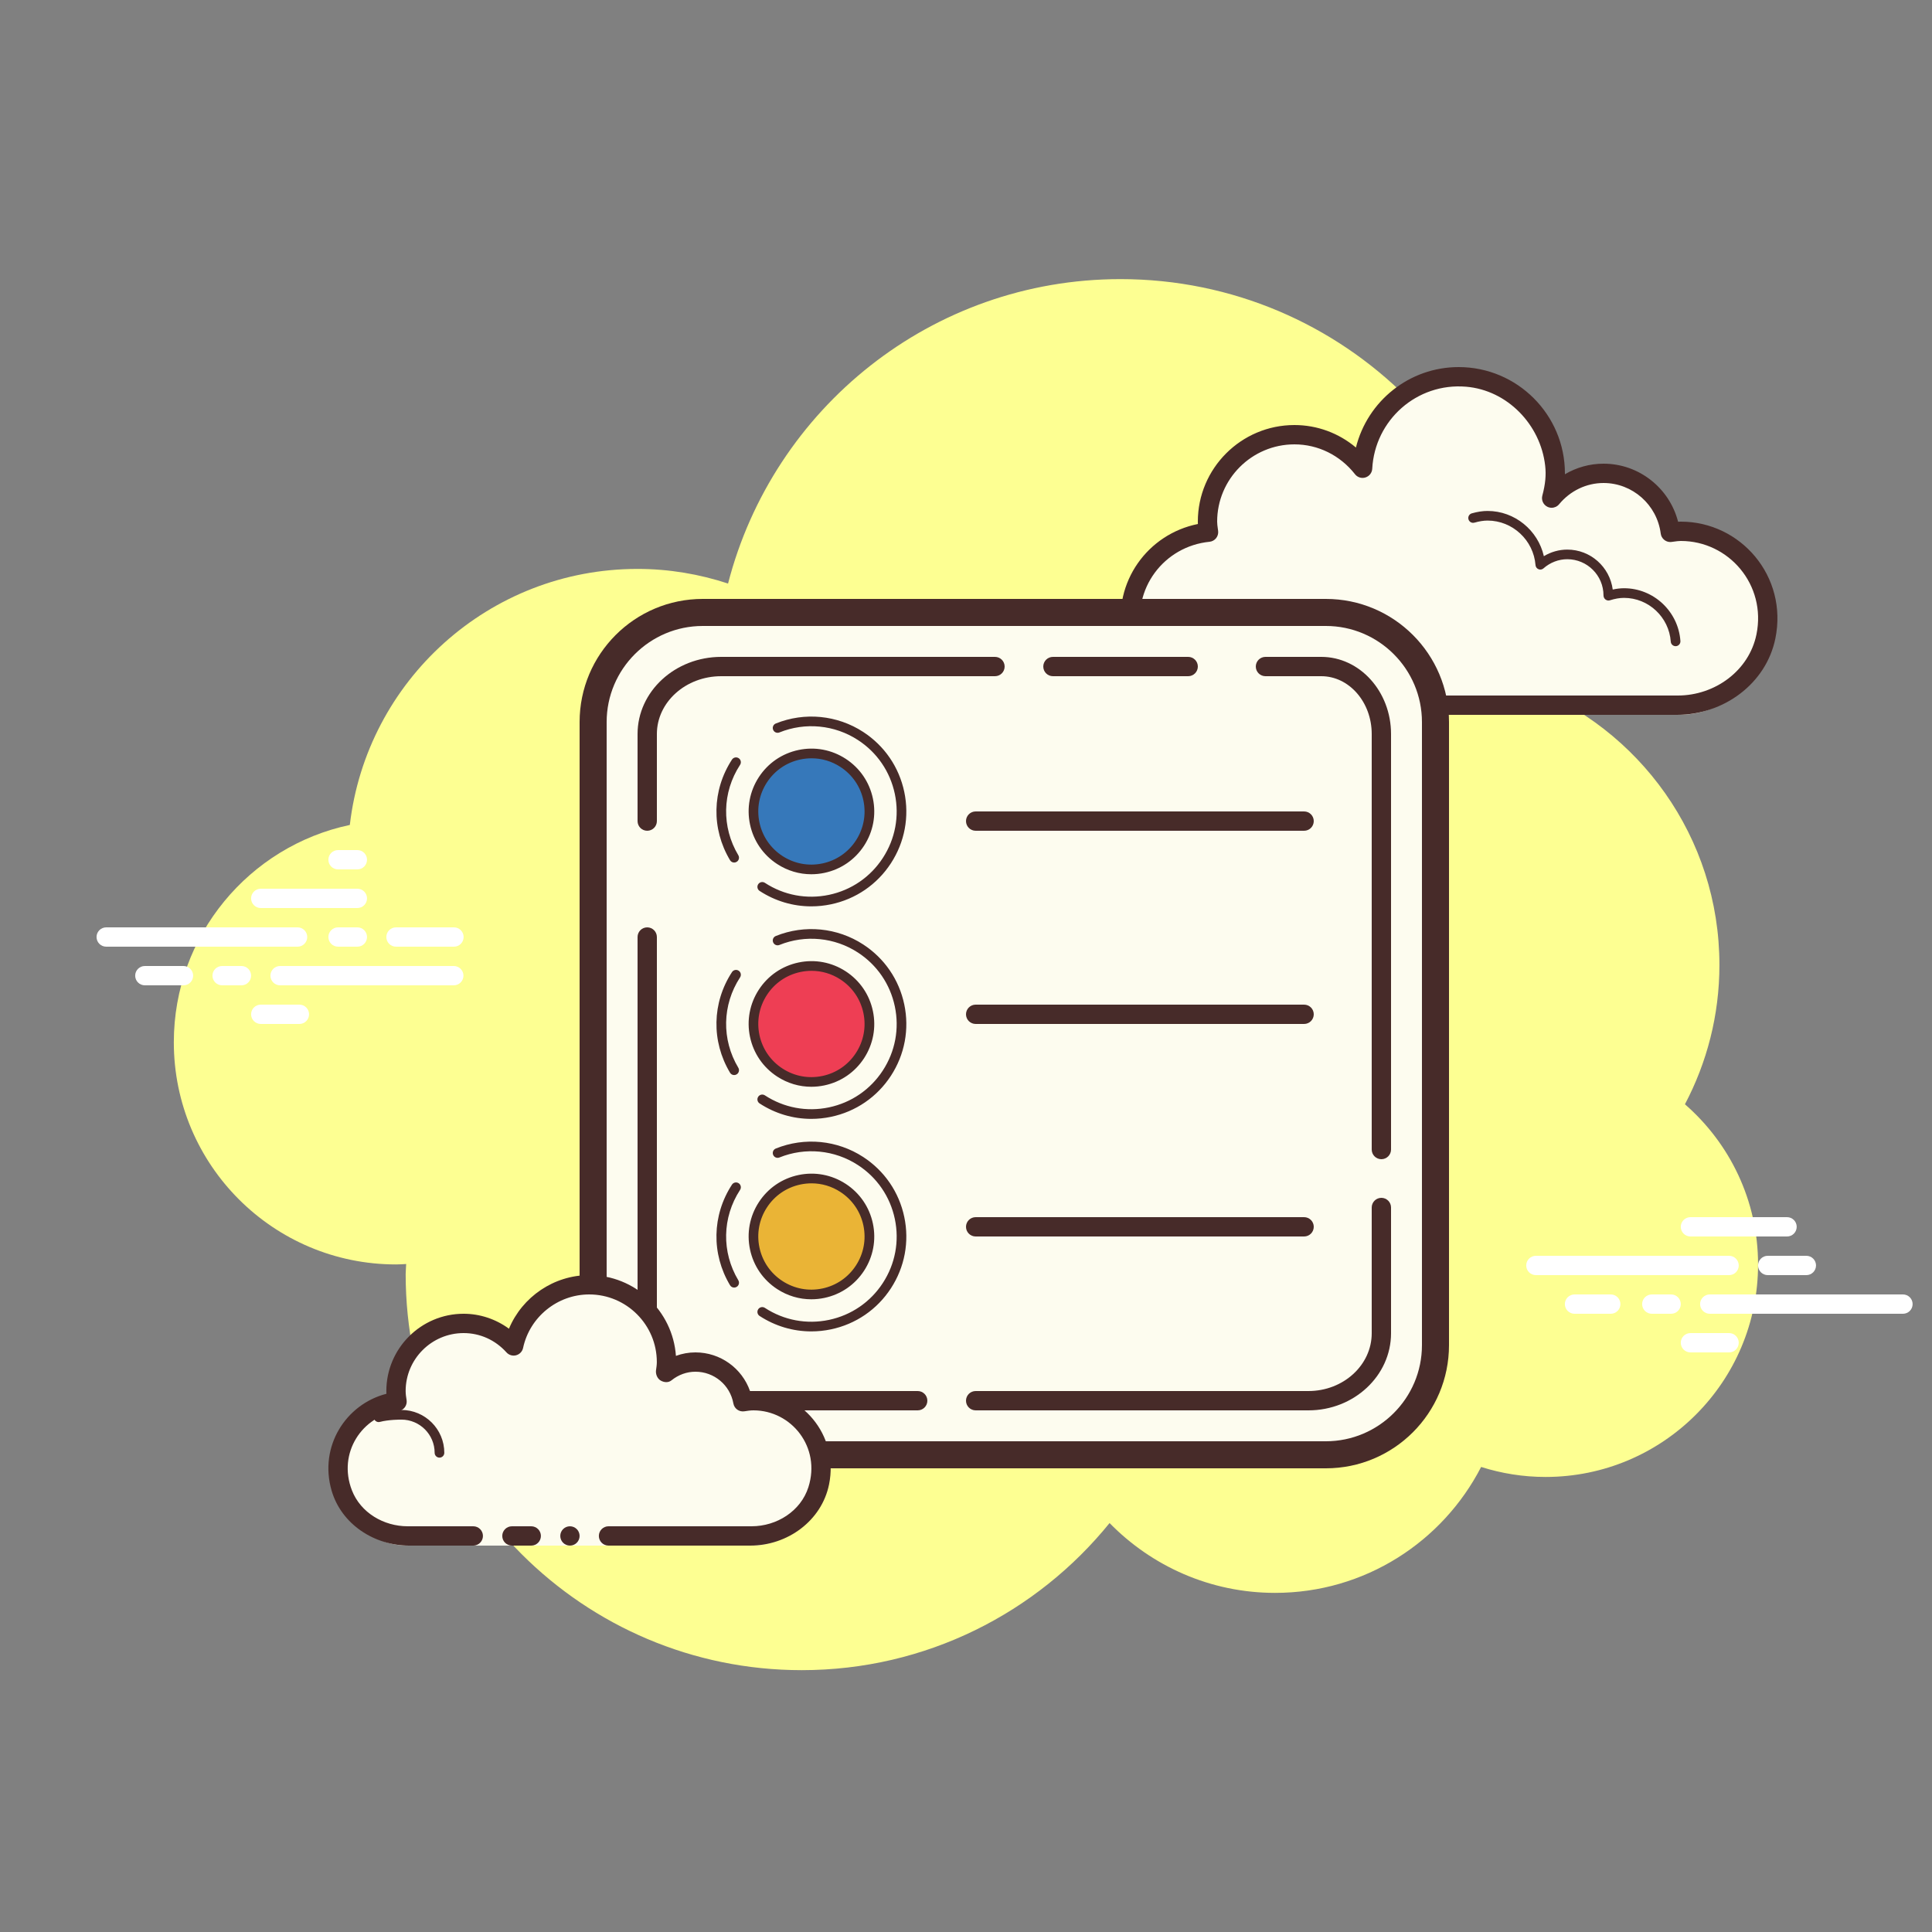 <svg xmlns="http://www.w3.org/2000/svg" xmlns:xlink="http://www.w3.org/1999/xlink" viewBox="0,0,256,256" width="100px" height="100px"><rect x="0" y="0" width="256" height="256" fill="#808080" stroke="none"/><g fill="none" fill-rule="nonzero" stroke="none" stroke-width="1" stroke-linecap="butt" stroke-linejoin="miter" stroke-miterlimit="10" stroke-dasharray="" stroke-dashoffset="0" font-family="none" font-weight="none" font-size="none" text-anchor="none" style="mix-blend-mode: normal"><g transform="scale(2.56,2.56)"><g><path d="M87.212,57.157c1.135,-2.155 1.785,-4.605 1.785,-7.21c0,-6.621 -4.159,-12.257 -10.001,-14.478c0,-0.008 0.001,-0.015 0.001,-0.022c0,-11.598 -9.402,-21 -21,-21c-9.784,0 -17.981,6.701 -20.313,15.757c-1.476,-0.485 -3.048,-0.757 -4.687,-0.757c-7.692,0 -14.023,5.793 -14.89,13.252c-5.204,1.1 -9.11,5.716 -9.11,11.248c0,6.351 5.149,11.5 11.5,11.5c0.177,0 0.352,-0.012 0.526,-0.022c-0.004,0.175 -0.026,0.346 -0.026,0.522c0,11.322 9.178,20.5 20.5,20.5c6.437,0 12.175,-2.972 15.934,-7.614c2.178,2.225 5.207,3.614 8.566,3.614c4.65,0 8.674,-2.65 10.666,-6.518c1.052,0.334 2.171,0.518 3.334,0.518c6.075,0 11,-4.925 11,-11c0,-3.311 -1.47,-6.274 -3.785,-8.29z" fill="#fdff92"></path><path d="M69,37h-6.003c-2.485,-0.053 -4.5,-2.068 -4.5,-4.553c0,-2.333 1.782,-4.229 4.055,-4.455c-0.022,-0.181 -0.055,-0.358 -0.055,-0.545c0,-2.485 2.015,-4.5 4.5,-4.5c1.438,0 2.703,0.686 3.527,1.736c0.14,-2.636 2.302,-4.736 4.973,-4.736c2.761,0 5,2.239 5,5c0,0.446 -0.077,0.87 -0.187,1.282c0.642,-0.777 1.6,-1.282 2.687,-1.282c1.781,0 3.234,1.335 3.455,3.055c0.181,-0.022 0.358,-0.055 0.545,-0.055c2.485,0 4.5,2.015 4.5,4.5c0,2.485 -2.015,4.5 -4.5,4.553h-9.5h-5.497v1h-3z" fill="#fdfcef"></path><path d="M75.5,19c3.033,0 5.5,2.467 5.5,5.5c0,0.016 0,0.031 0,0.047c0.602,-0.355 1.29,-0.547 2,-0.547c1.831,0 3.411,1.261 3.858,3.005c0.047,-0.003 0.094,-0.005 0.142,-0.005c3.099,0 5.549,2.834 4.893,6.047c-0.48,2.351 -2.689,3.953 -5.089,3.953h-14.679c-0.276,0 -0.5,-0.224 -0.5,-0.5c0,-0.276 0.224,-0.5 0.5,-0.5h14.718c1.92,0 3.687,-1.282 4.071,-3.163c0.525,-2.57 -1.435,-4.837 -3.914,-4.837c-0.117,0 -0.23,0.017 -0.343,0.032l-0.141,0.019c-0.021,0.003 -0.041,0.004 -0.062,0.004c-0.246,0 -0.462,-0.185 -0.495,-0.437c-0.191,-1.493 -1.463,-2.618 -2.959,-2.618c-0.885,0 -1.723,0.401 -2.301,1.1c-0.098,0.118 -0.241,0.182 -0.386,0.182c-0.078,0 -0.156,-0.018 -0.228,-0.056c-0.209,-0.107 -0.314,-0.346 -0.254,-0.573c0.16,-0.6 0.202,-1.069 0.147,-1.549c-0.24,-2.127 -1.959,-3.909 -4.092,-4.088c-2.551,-0.215 -4.725,1.728 -4.859,4.246c-0.011,0.208 -0.15,0.387 -0.349,0.45c-0.05,0.016 -0.101,0.024 -0.152,0.024c-0.15,0 -0.296,-0.069 -0.392,-0.192c-0.772,-0.981 -1.913,-1.544 -3.134,-1.544c-2.206,0 -4,1.794 -4,4c0,0.117 0.017,0.23 0.032,0.343l0.019,0.141c0.016,0.134 -0.022,0.268 -0.106,0.373c-0.084,0.105 -0.207,0.172 -0.34,0.185c-2.352,0.234 -4.042,2.429 -3.504,4.865c0.408,1.853 2.174,3.093 4.072,3.093h5.952c0.276,0 0.5,0.224 0.5,0.5c0,0.276 -0.224,0.5 -0.5,0.5h-5.938c-2.467,0 -4.708,-1.704 -5.115,-4.138c-0.462,-2.763 1.344,-5.22 3.931,-5.74c-0.002,-0.04 -0.003,-0.081 -0.003,-0.122c0,-2.757 2.243,-5 5,-5c1.176,0 2.293,0.416 3.183,1.164c0.598,-2.404 2.762,-4.164 5.317,-4.164z" fill="#472b29"></path><path d="M76.997,26.447c1.403,0 2.609,0.999 2.913,2.341c0.367,-0.222 0.786,-0.341 1.212,-0.341c1.202,0 2.198,0.897 2.353,2.068c0.203,-0.045 0.396,-0.068 0.585,-0.068c1.529,0 2.811,1.2 2.918,2.732c0.009,0.138 -0.094,0.257 -0.232,0.267c-0.006,0 -0.012,0 -0.018,0c-0.13,0 -0.24,-0.101 -0.249,-0.232c-0.089,-1.271 -1.151,-2.268 -2.419,-2.268c-0.229,0 -0.47,0.042 -0.738,0.127c-0.022,0.007 -0.045,0.01 -0.067,0.01c-0.055,0 -0.11,-0.02 -0.156,-0.054c-0.064,-0.047 -0.102,-0.129 -0.102,-0.209c0,-1.034 -0.841,-1.875 -1.875,-1.875c-0.447,0 -0.885,0.168 -1.231,0.473c-0.047,0.041 -0.106,0.063 -0.165,0.063c-0.032,0 -0.063,-0.006 -0.093,-0.019c-0.088,-0.035 -0.148,-0.117 -0.155,-0.212c-0.102,-1.292 -1.191,-2.305 -2.479,-2.305c-0.208,0 -0.425,0.034 -0.682,0.107c-0.023,0.007 -0.047,0.01 -0.07,0.01c-0.109,0 -0.207,-0.073 -0.239,-0.182c-0.038,-0.133 0.039,-0.271 0.172,-0.309c0.3,-0.084 0.561,-0.124 0.817,-0.124z" fill="#472b29"></path><path d="M15.402,49h-9.905c-0.276,0 -0.5,-0.224 -0.5,-0.5c0,-0.276 0.224,-0.5 0.5,-0.5h9.905c0.276,0 0.5,0.224 0.5,0.5c0,0.276 -0.223,0.5 -0.5,0.5z" fill="#ffffff"></path><path d="M18.497,49h-1c-0.276,0 -0.5,-0.224 -0.5,-0.5c0,-0.276 0.224,-0.5 0.5,-0.5h1c0.276,0 0.5,0.224 0.5,0.5c0,0.276 -0.223,0.5 -0.5,0.5z" fill="#ffffff"></path><path d="M23.488,51h-8.991c-0.276,0 -0.5,-0.224 -0.5,-0.5c0,-0.276 0.224,-0.5 0.5,-0.5h8.991c0.276,0 0.5,0.224 0.5,0.5c0,0.276 -0.224,0.5 -0.5,0.5z" fill="#ffffff"></path><path d="M12.497,51h-1c-0.276,0 -0.5,-0.224 -0.5,-0.5c0,-0.276 0.224,-0.5 0.5,-0.5h1c0.276,0 0.5,0.224 0.5,0.5c0,0.276 -0.223,0.5 -0.5,0.5z" fill="#ffffff"></path><path d="M9.497,51h-2c-0.276,0 -0.5,-0.224 -0.5,-0.5c0,-0.276 0.224,-0.5 0.5,-0.5h2c0.276,0 0.5,0.224 0.5,0.5c0,0.276 -0.223,0.5 -0.5,0.5z" fill="#ffffff"></path><path d="M15.497,53h-2c-0.276,0 -0.5,-0.224 -0.5,-0.5c0,-0.276 0.224,-0.5 0.5,-0.5h2c0.276,0 0.5,0.224 0.5,0.5c0,0.276 -0.224,0.5 -0.5,0.5z" fill="#ffffff"></path><path d="M18.497,44c-0.177,0 -0.823,0 -1,0c-0.276,0 -0.5,0.224 -0.5,0.5c0,0.276 0.224,0.5 0.5,0.5c0.177,0 0.823,0 1,0c0.276,0 0.5,-0.224 0.5,-0.5c0,-0.276 -0.224,-0.5 -0.5,-0.5z" fill="#ffffff"></path><path d="M18.497,46c-0.177,0 -4.823,0 -5,0c-0.276,0 -0.5,0.224 -0.5,0.5c0,0.276 0.224,0.5 0.5,0.5c0.177,0 4.823,0 5,0c0.276,0 0.5,-0.224 0.5,-0.5c0,-0.276 -0.224,-0.5 -0.5,-0.5z" fill="#ffffff"></path><path d="M23.497,48c-0.177,0 -2.823,0 -3,0c-0.276,0 -0.5,0.224 -0.5,0.5c0,0.276 0.224,0.5 0.5,0.5c0.177,0 2.823,0 3,0c0.276,0 0.5,-0.224 0.5,-0.5c0,-0.276 -0.224,-0.5 -0.5,-0.5z" fill="#ffffff"></path><path d="M89.497,66h-10c-0.276,0 -0.5,-0.224 -0.5,-0.5c0,-0.276 0.224,-0.5 0.5,-0.5h10c0.276,0 0.5,0.224 0.5,0.5c0,0.276 -0.224,0.5 -0.5,0.5z" fill="#ffffff"></path><path d="M93.497,66h-2c-0.276,0 -0.5,-0.224 -0.5,-0.5c0,-0.276 0.224,-0.5 0.5,-0.5h2c0.276,0 0.5,0.224 0.5,0.5c0,0.276 -0.224,0.5 -0.5,0.5z" fill="#ffffff"></path><path d="M98.497,68h-10c-0.276,0 -0.5,-0.224 -0.5,-0.5c0,-0.276 0.224,-0.5 0.5,-0.5h10c0.276,0 0.5,0.224 0.5,0.5c0,0.276 -0.223,0.5 -0.5,0.5z" fill="#ffffff"></path><path d="M86.497,68h-1c-0.276,0 -0.5,-0.224 -0.5,-0.5c0,-0.276 0.224,-0.5 0.5,-0.5h1c0.276,0 0.5,0.224 0.5,0.5c0,0.276 -0.224,0.5 -0.5,0.5z" fill="#ffffff"></path><path d="M83.372,68h-1.875c-0.276,0 -0.5,-0.224 -0.5,-0.5c0,-0.276 0.224,-0.5 0.5,-0.5h1.875c0.276,0 0.5,0.224 0.5,0.5c0,0.276 -0.224,0.5 -0.5,0.5z" fill="#ffffff"></path><path d="M92.497,64h-5c-0.276,0 -0.5,-0.224 -0.5,-0.5c0,-0.276 0.224,-0.5 0.5,-0.5h5c0.276,0 0.5,0.224 0.5,0.5c0,0.276 -0.223,0.5 -0.5,0.5z" fill="#ffffff"></path><path d="M89.497,70h-2c-0.276,0 -0.5,-0.224 -0.5,-0.5c0,-0.276 0.224,-0.5 0.5,-0.5h2c0.276,0 0.5,0.224 0.5,0.5c0,0.276 -0.224,0.5 -0.5,0.5z" fill="#ffffff"></path><path d="M69.208,75h-33.416c-2.647,0 -4.792,-2.145 -4.792,-4.792v-33.416c0,-2.647 2.145,-4.792 4.792,-4.792h33.417c2.646,0 4.791,2.145 4.791,4.792v33.417c0,2.646 -2.145,4.791 -4.792,4.791z" fill="#fdfcef"></path><circle cx="42" cy="42" r="3" fill="#3678ba"></circle><path d="M41.994,45.251c-0.624,0 -1.234,-0.18 -1.769,-0.529c-0.727,-0.474 -1.226,-1.203 -1.405,-2.053c-0.179,-0.85 -0.016,-1.718 0.458,-2.445c0.474,-0.727 1.203,-1.226 2.053,-1.405c0.848,-0.179 1.717,-0.016 2.445,0.458c0.727,0.474 1.226,1.203 1.405,2.053c0.179,0.85 0.016,1.718 -0.458,2.445v0c-0.474,0.727 -1.203,1.226 -2.053,1.405c-0.225,0.048 -0.452,0.071 -0.676,0.071zM42.005,39.249c-0.19,0 -0.381,0.02 -0.572,0.06c-0.719,0.151 -1.336,0.573 -1.737,1.189c-0.401,0.615 -0.539,1.35 -0.388,2.069c0.151,0.719 0.574,1.336 1.189,1.737c0.615,0.401 1.348,0.539 2.068,0.388c0.719,-0.151 1.336,-0.573 1.737,-1.189v0c0.401,-0.615 0.539,-1.35 0.388,-2.069c-0.151,-0.719 -0.574,-1.336 -1.189,-1.737c-0.451,-0.295 -0.968,-0.448 -1.496,-0.448z" fill="#472b29"></path><path d="M41.99,46.913c-0.942,0 -1.865,-0.272 -2.673,-0.799c-0.116,-0.075 -0.148,-0.23 -0.073,-0.346c0.076,-0.116 0.23,-0.148 0.346,-0.073c0.985,0.643 2.163,0.865 3.318,0.622c1.153,-0.243 2.143,-0.92 2.786,-1.907c0.644,-0.987 0.865,-2.166 0.622,-3.319c-0.243,-1.153 -0.92,-2.143 -1.907,-2.786c-1.208,-0.788 -2.729,-0.935 -4.066,-0.394c-0.13,0.052 -0.274,-0.01 -0.326,-0.138c-0.052,-0.128 0.01,-0.274 0.138,-0.325c1.489,-0.602 3.182,-0.438 4.527,0.439c1.099,0.717 1.853,1.818 2.123,3.102c0.27,1.284 0.024,2.596 -0.692,3.695c-0.717,1.099 -1.818,1.853 -3.102,2.123c-0.339,0.071 -0.681,0.106 -1.021,0.106z" fill="#472b29"></path><g fill="#472b29"><path d="M38,44.645c-0.085,0 -0.168,-0.043 -0.214,-0.122c-0.972,-1.626 -0.934,-3.621 0.101,-5.207c0.076,-0.116 0.23,-0.148 0.346,-0.073c0.116,0.075 0.148,0.23 0.073,0.346c-0.929,1.424 -0.964,3.217 -0.091,4.677c0.071,0.118 0.032,0.272 -0.086,0.343c-0.041,0.025 -0.085,0.036 -0.129,0.036z"></path></g><g><circle cx="42" cy="53" r="3" fill="#ee3e54"></circle><path d="M41.994,56.251c-0.624,0 -1.234,-0.18 -1.769,-0.529c-0.727,-0.474 -1.226,-1.203 -1.405,-2.053c-0.179,-0.85 -0.016,-1.718 0.458,-2.445c0.474,-0.727 1.203,-1.226 2.053,-1.405c0.848,-0.179 1.717,-0.016 2.445,0.458c0.727,0.474 1.226,1.203 1.405,2.053c0.179,0.85 0.016,1.718 -0.458,2.445v0c-0.474,0.727 -1.203,1.226 -2.053,1.405c-0.225,0.048 -0.452,0.071 -0.676,0.071zM42.005,50.249c-0.19,0 -0.381,0.02 -0.572,0.06c-0.719,0.151 -1.336,0.573 -1.737,1.189c-0.401,0.615 -0.539,1.35 -0.388,2.069c0.151,0.719 0.574,1.336 1.189,1.737c0.615,0.401 1.348,0.539 2.068,0.388c0.719,-0.151 1.336,-0.573 1.737,-1.189v0c0.401,-0.615 0.539,-1.35 0.388,-2.069c-0.151,-0.719 -0.574,-1.336 -1.189,-1.737c-0.451,-0.295 -0.968,-0.448 -1.496,-0.448z" fill="#472b29"></path></g><g fill="#472b29"><path d="M41.99,57.913c-0.942,0 -1.865,-0.272 -2.673,-0.799c-0.116,-0.075 -0.148,-0.23 -0.073,-0.346c0.076,-0.116 0.23,-0.148 0.346,-0.073c0.985,0.643 2.163,0.865 3.318,0.622c1.153,-0.243 2.143,-0.92 2.786,-1.907c0.644,-0.987 0.865,-2.166 0.622,-3.319c-0.243,-1.153 -0.92,-2.143 -1.907,-2.786c-1.208,-0.788 -2.729,-0.935 -4.066,-0.394c-0.13,0.052 -0.274,-0.01 -0.326,-0.138c-0.052,-0.128 0.01,-0.274 0.138,-0.325c1.489,-0.602 3.182,-0.438 4.527,0.439c1.099,0.717 1.853,1.818 2.123,3.102c0.27,1.284 0.024,2.596 -0.692,3.695c-0.717,1.099 -1.818,1.853 -3.102,2.123c-0.339,0.071 -0.681,0.106 -1.021,0.106z"></path></g><g fill="#472b29"><path d="M38,55.645c-0.085,0 -0.168,-0.043 -0.214,-0.122c-0.972,-1.626 -0.934,-3.621 0.101,-5.207c0.076,-0.116 0.23,-0.148 0.346,-0.073c0.116,0.075 0.148,0.23 0.073,0.346c-0.929,1.424 -0.964,3.217 -0.091,4.677c0.071,0.118 0.032,0.272 -0.086,0.343c-0.041,0.025 -0.085,0.036 -0.129,0.036z"></path></g><g><circle cx="42" cy="64" r="3" fill="#eab436"></circle><path d="M41.994,67.251c-0.624,0 -1.234,-0.18 -1.769,-0.529c-0.727,-0.474 -1.226,-1.203 -1.405,-2.053c-0.179,-0.85 -0.016,-1.718 0.458,-2.445c0.474,-0.727 1.203,-1.226 2.053,-1.405c0.848,-0.179 1.717,-0.016 2.445,0.458c0.727,0.474 1.226,1.203 1.405,2.053c0.179,0.85 0.016,1.718 -0.458,2.445v0c-0.474,0.727 -1.203,1.226 -2.053,1.405c-0.225,0.048 -0.452,0.071 -0.676,0.071zM42.005,61.249c-0.19,0 -0.381,0.02 -0.572,0.06c-0.719,0.151 -1.336,0.573 -1.737,1.189c-0.401,0.615 -0.539,1.35 -0.388,2.069c0.151,0.719 0.574,1.336 1.189,1.737c0.615,0.401 1.348,0.539 2.068,0.388c0.719,-0.151 1.336,-0.573 1.737,-1.189v0c0.401,-0.615 0.539,-1.35 0.388,-2.069c-0.151,-0.719 -0.574,-1.336 -1.189,-1.737c-0.451,-0.295 -0.968,-0.448 -1.496,-0.448z" fill="#472b29"></path></g><g fill="#472b29"><path d="M41.99,68.913c-0.942,0 -1.865,-0.272 -2.673,-0.799c-0.116,-0.075 -0.148,-0.23 -0.073,-0.346c0.076,-0.116 0.23,-0.148 0.346,-0.073c0.985,0.643 2.163,0.865 3.318,0.622c1.153,-0.243 2.143,-0.92 2.786,-1.907c0.644,-0.987 0.865,-2.166 0.622,-3.319c-0.243,-1.153 -0.92,-2.143 -1.907,-2.786c-1.208,-0.788 -2.729,-0.935 -4.066,-0.394c-0.13,0.052 -0.274,-0.01 -0.326,-0.138c-0.052,-0.128 0.01,-0.274 0.138,-0.325c1.489,-0.602 3.182,-0.438 4.527,0.439c1.099,0.717 1.853,1.818 2.123,3.102c0.27,1.284 0.024,2.596 -0.692,3.695c-0.717,1.099 -1.818,1.853 -3.102,2.123c-0.339,0.071 -0.681,0.106 -1.021,0.106z"></path></g><g fill="#472b29"><path d="M38,66.645c-0.085,0 -0.168,-0.043 -0.214,-0.122c-0.972,-1.626 -0.934,-3.621 0.101,-5.207c0.076,-0.116 0.23,-0.148 0.346,-0.073c0.116,0.075 0.148,0.23 0.073,0.346c-0.929,1.424 -0.964,3.217 -0.091,4.677c0.071,0.118 0.032,0.272 -0.086,0.343c-0.041,0.025 -0.085,0.036 -0.129,0.036z"></path></g><g fill="#472b29"><path d="M67.5,43h-17c-0.276,0 -0.5,-0.224 -0.5,-0.5c0,-0.276 0.224,-0.5 0.5,-0.5h17c0.276,0 0.5,0.224 0.5,0.5c0,0.276 -0.224,0.5 -0.5,0.5z"></path></g><g fill="#472b29"><path d="M67.5,53h-17c-0.276,0 -0.5,-0.224 -0.5,-0.5c0,-0.276 0.224,-0.5 0.5,-0.5h17c0.276,0 0.5,0.224 0.5,0.5c0,0.276 -0.224,0.5 -0.5,0.5z"></path></g><g fill="#472b29"><path d="M67.5,64h-17c-0.276,0 -0.5,-0.224 -0.5,-0.5c0,-0.276 0.224,-0.5 0.5,-0.5h17c0.276,0 0.5,0.224 0.5,0.5c0,0.276 -0.224,0.5 -0.5,0.5z"></path></g><g fill="#472b29"><path d="M68.625,32.4c2.743,0 4.975,2.232 4.975,4.975v32.25c0,2.743 -2.232,4.975 -4.975,4.975h-32.25c-2.743,0 -4.975,-2.232 -4.975,-4.975v-32.25c0,-2.743 2.232,-4.975 4.975,-4.975h32.25M68.625,31h-32.25c-3.521,0 -6.375,2.854 -6.375,6.375v32.25c0,3.521 2.854,6.375 6.375,6.375h32.25c3.521,0 6.375,-2.854 6.375,-6.375v-32.25c0,-3.521 -2.854,-6.375 -6.375,-6.375z"></path></g><g fill="#472b29"><path d="M61.5,35h-7c-0.276,0 -0.5,-0.224 -0.5,-0.5c0,-0.276 0.224,-0.5 0.5,-0.5h7c0.276,0 0.5,0.224 0.5,0.5c0,0.276 -0.224,0.5 -0.5,0.5z"></path></g><g fill="#472b29"><path d="M33.5,43c-0.276,0 -0.5,-0.224 -0.5,-0.5v-4.508c0,-2.201 1.942,-3.992 4.33,-3.992h14.17c0.276,0 0.5,0.224 0.5,0.5c0,0.276 -0.224,0.5 -0.5,0.5h-14.17c-1.836,0 -3.33,1.342 -3.33,2.992v4.508c0,0.276 -0.224,0.5 -0.5,0.5z"></path></g><g fill="#472b29"><path d="M71.5,60c-0.276,0 -0.5,-0.224 -0.5,-0.5v-21.508c0,-1.65 -1.171,-2.992 -2.611,-2.992h-2.889c-0.276,0 -0.5,-0.224 -0.5,-0.5c0,-0.276 0.224,-0.5 0.5,-0.5h2.889c1.991,0 3.611,1.791 3.611,3.992v21.508c0,0.276 -0.224,0.5 -0.5,0.5z"></path></g><g fill="#472b29"><path d="M47.5,73h-10.224c-2.358,0 -4.276,-1.791 -4.276,-3.992v-20.508c0,-0.276 0.224,-0.5 0.5,-0.5c0.276,0 0.5,0.224 0.5,0.5v20.508c0,1.65 1.47,2.992 3.276,2.992h10.224c0.276,0 0.5,0.224 0.5,0.5c0,0.276 -0.224,0.5 -0.5,0.5z"></path></g><g fill="#472b29"><path d="M67.724,73h-17.224c-0.276,0 -0.5,-0.224 -0.5,-0.5c0,-0.276 0.224,-0.5 0.5,-0.5h17.224c1.806,0 3.276,-1.342 3.276,-2.992v-6.508c0,-0.276 0.224,-0.5 0.5,-0.5c0.276,0 0.5,0.224 0.5,0.5v6.508c0,2.201 -1.918,3.992 -4.276,3.992z"></path></g><g><path d="M24,80h-3.003c-1.933,-0.053 -3.5,-1.62 -3.5,-3.553c0,-1.781 1.335,-3.234 3.055,-3.455c-0.028,-0.179 -0.055,-0.358 -0.055,-0.545c0,-1.933 1.567,-3.5 3.5,-3.5c1.032,0 1.95,0.455 2.59,1.165c0.384,-1.808 1.987,-3.165 3.91,-3.165c2.209,0 4,1.791 4,4c0,0.191 -0.03,0.374 -0.056,0.558c0.428,-0.344 0.965,-0.558 1.556,-0.558c1.228,0 2.245,0.887 2.455,2.055c0.179,-0.028 0.358,-0.055 0.545,-0.055c1.933,0 3.5,1.567 3.5,3.5c0,1.933 -1.567,3.5 -3.5,3.553h-7.997v0h-7z" fill="#fdfcef"></path><path d="M22.747,75.447c0.138,0 0.25,-0.112 0.25,-0.25c0,-1.223 -0.995,-2.218 -2.218,-2.218c-0.034,0.009 -0.737,-0.001 -1.244,0.136c-0.133,0.036 -0.212,0.173 -0.176,0.306c0.036,0.134 0.173,0.213 0.306,0.176c0.444,-0.12 1.1,-0.12 1.113,-0.118c0.948,0 1.719,0.771 1.719,1.718c0,0.138 0.112,0.25 0.25,0.25z" fill="#472b29"></path><circle cx="29.5" cy="79.5" r="0.5" fill="#472b29"></circle><path d="M17.165,77.157c0.505,1.732 2.204,2.843 4.008,2.843h3.324c0.276,0 0.5,-0.224 0.5,-0.5c0,-0.276 -0.224,-0.5 -0.5,-0.5h-3.395c-1.243,0 -2.435,-0.701 -2.886,-1.859c-0.755,-1.939 0.536,-3.861 2.399,-4.1c0.134,-0.018 0.255,-0.088 0.336,-0.196c0.081,-0.108 0.115,-0.244 0.094,-0.377c-0.024,-0.153 -0.049,-0.308 -0.049,-0.468c0,-1.654 1.346,-3 3,-3c0.85,0 1.638,0.355 2.219,1c0.125,0.139 0.321,0.198 0.5,0.148c0.182,-0.049 0.321,-0.195 0.36,-0.379c0.342,-1.604 1.781,-2.769 3.422,-2.769c1.93,0 3.5,1.57 3.5,3.5c0,0.143 -0.021,0.28 -0.041,0.418c-0.029,0.203 0.063,0.438 0.242,0.54c0.179,0.102 0.396,0.118 0.556,-0.01c0.364,-0.293 0.794,-0.448 1.243,-0.448c0.966,0 1.792,0.691 1.963,1.644c0.048,0.267 0.296,0.446 0.569,0.405c0.153,-0.024 0.308,-0.049 0.468,-0.049c1.97,0 3.503,1.908 2.846,3.974c-0.396,1.244 -1.637,2.026 -2.942,2.026h-7.404c-0.276,0 -0.5,0.224 -0.5,0.5c0,0.276 0.224,0.5 0.5,0.5h7.343c1.92,0 3.687,-1.282 4.071,-3.163c0.525,-2.57 -1.435,-4.837 -3.914,-4.837c-0.059,0 -0.116,0.002 -0.174,0.006c-0.414,-1.186 -1.537,-2.006 -2.826,-2.006c-0.349,0 -0.689,0.061 -1.011,0.18c-0.165,-2.333 -2.116,-4.18 -4.489,-4.18c-1.831,0 -3.466,1.127 -4.153,2.774c-0.681,-0.498 -1.502,-0.774 -2.347,-0.774c-2.206,0 -4,1.794 -4,4c0,0.048 0.001,0.095 0.004,0.142c-2.102,0.54 -3.504,2.727 -2.836,5.015z" fill="#472b29"></path><path d="M26.497,79c0.159,0 0.841,0 1,0c0.276,0 0.5,0.224 0.5,0.5c0,0.276 -0.224,0.5 -0.5,0.5c-0.159,0 -0.841,0 -1,0c-0.276,0 -0.5,-0.224 -0.5,-0.5c0,-0.276 0.224,-0.5 0.5,-0.5z" fill="#472b29"></path></g></g></g></g></svg>
